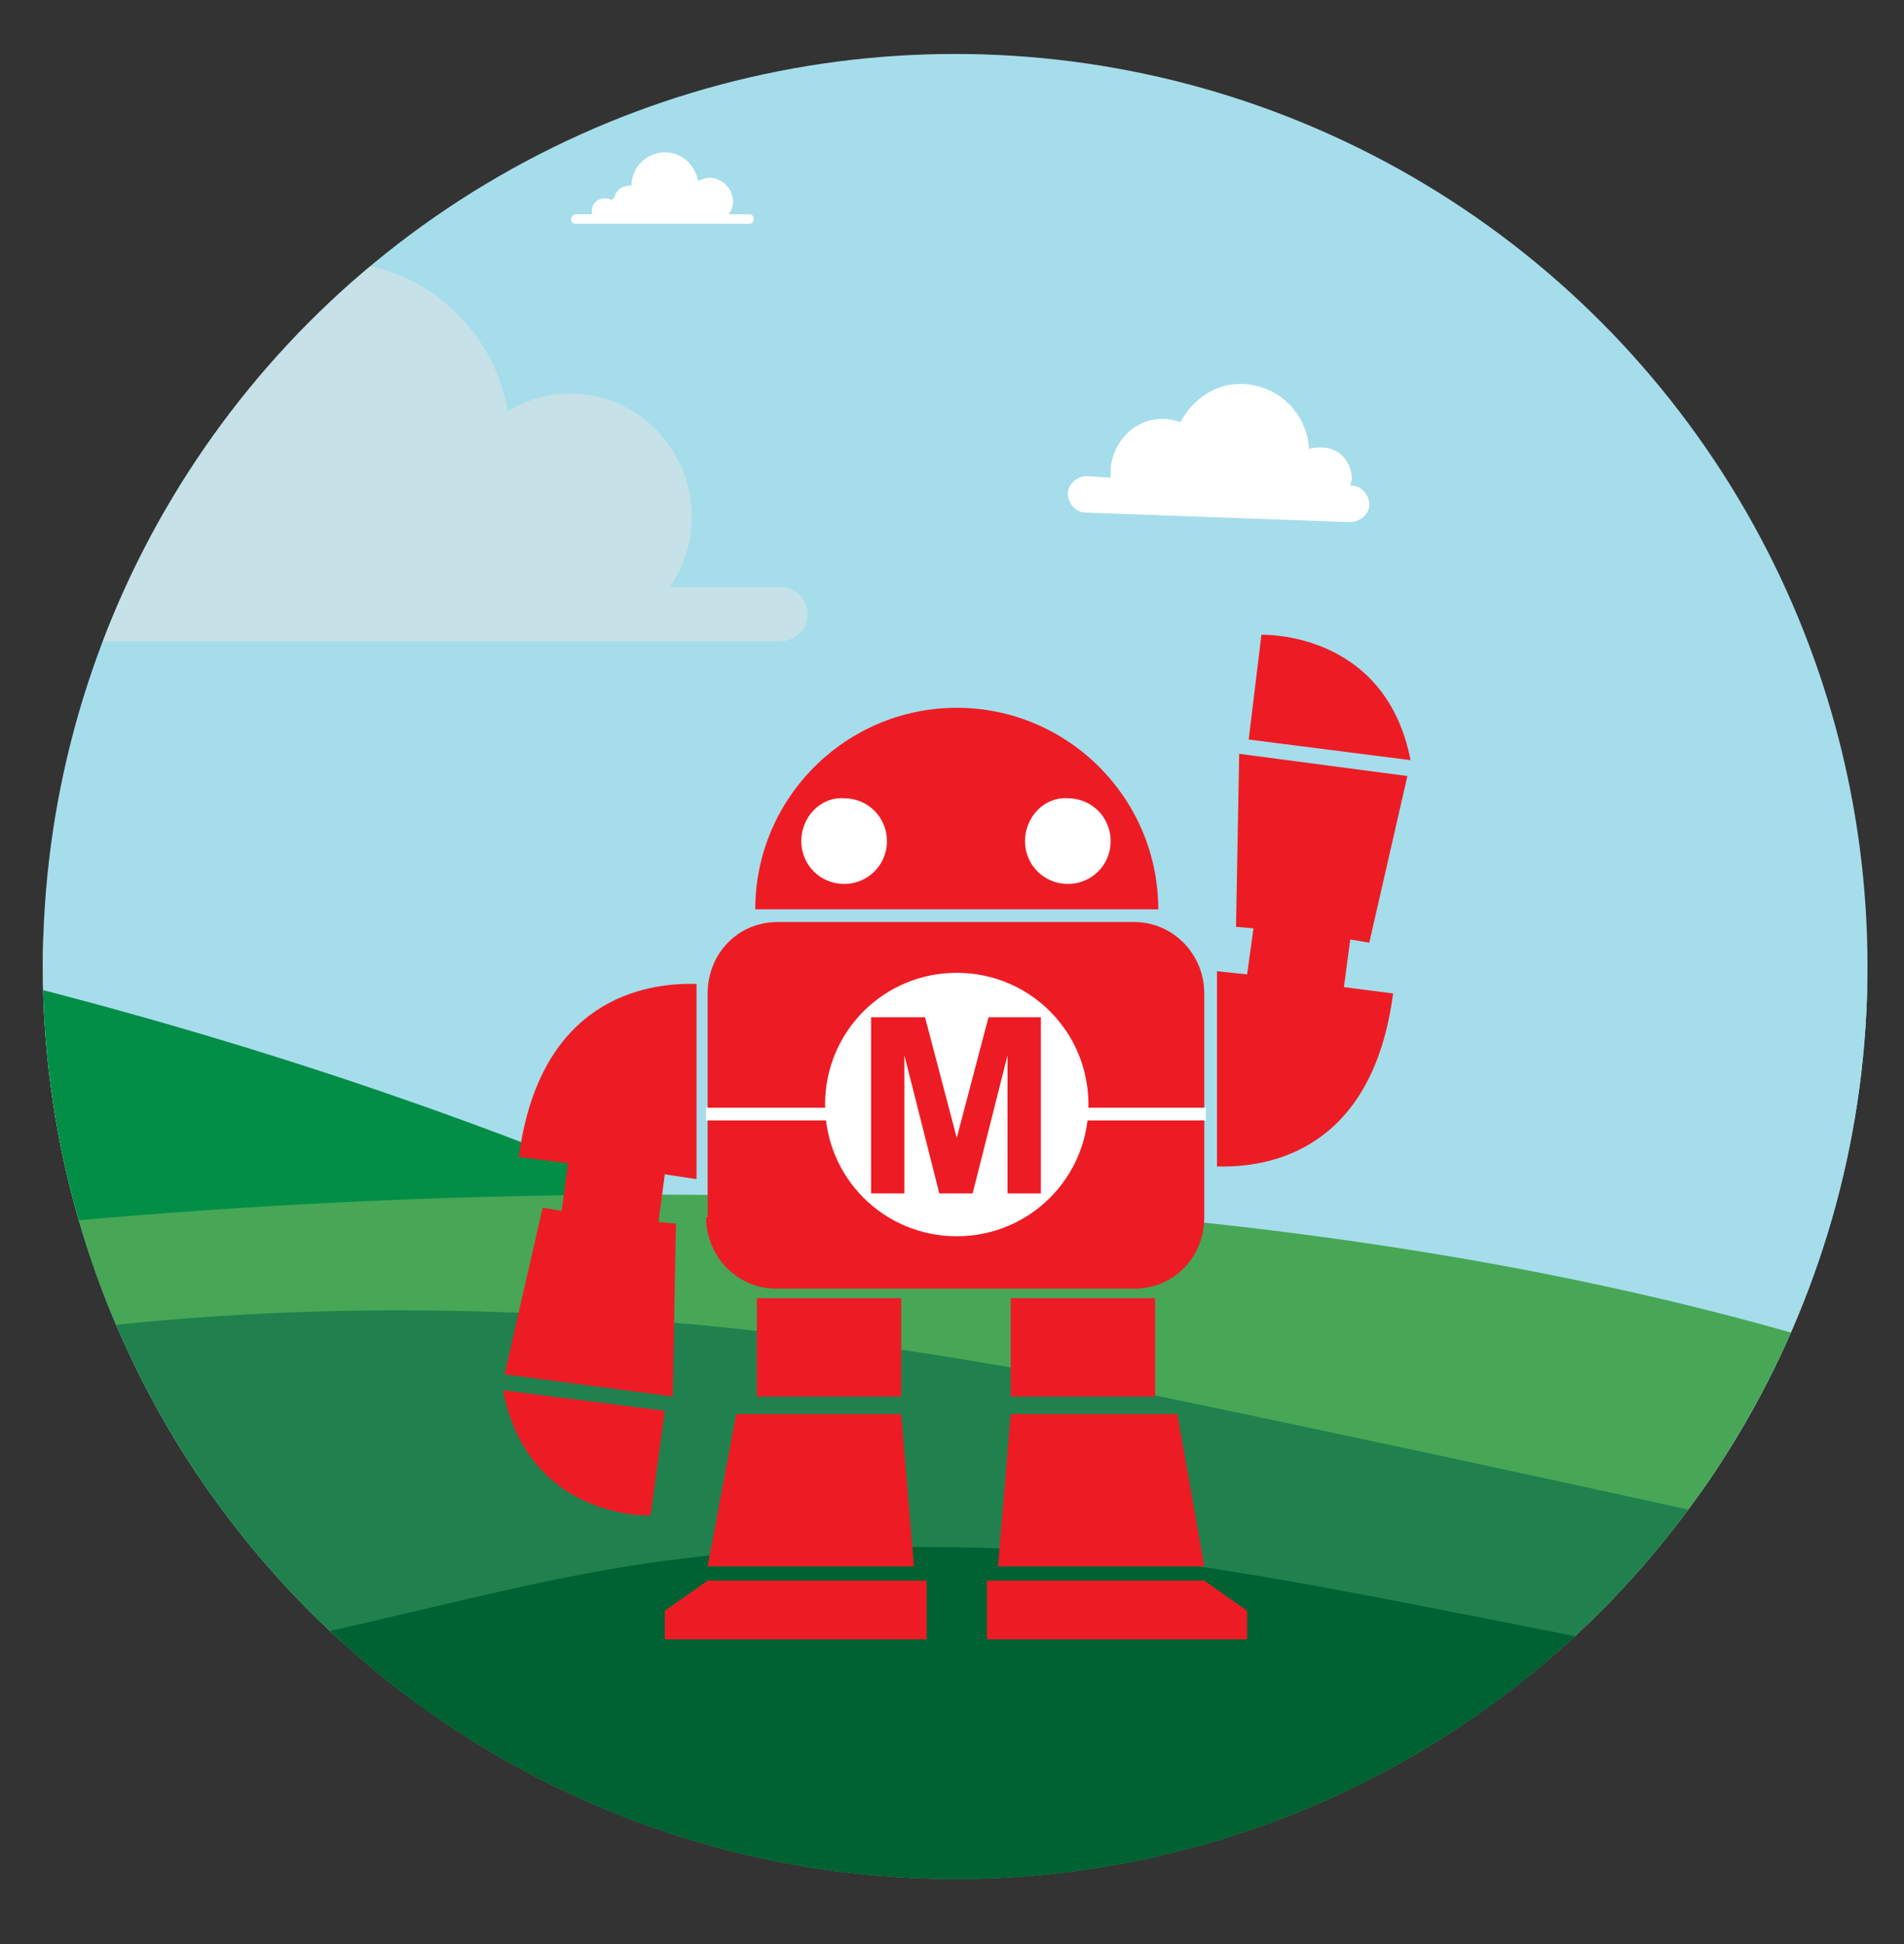 <?xml version="1.0" encoding="utf-8"?>
<!-- Generator: Adobe Illustrator 19.2.1, SVG Export Plug-In . SVG Version: 6.00 Build 0)  -->
<svg version="1.1" id="makey" xmlns="http://www.w3.org/2000/svg" xmlns:xlink="http://www.w3.org/1999/xlink" x="0px" y="0px"
	 viewBox="0 0 120 122.5" style="enable-background:new 0 0 120 122.5;" xml:space="preserve">
<rect x="0" y="0" width="120" height="122.5" fill="#333333" stroke="none"/>
<style type="text/css">
	.st0{clip-path:url(#SVGID_2_);fill:#A6DDEB;}
	.st1{clip-path:url(#SVGID_2_);fill:#FFFFFF;}
	.st2{clip-path:url(#SVGID_2_);fill:#E6E7E7;}
	.st3{opacity:0.5;clip-path:url(#SVGID_2_);fill:#E6E7E7;}
	.st4{clip-path:url(#SVGID_2_);fill:#028E46;}
	.st5{clip-path:url(#SVGID_2_);fill:#00693B;}
	.st6{clip-path:url(#SVGID_2_);fill:#C3996C;}
	.st7{clip-path:url(#SVGID_2_);fill:#47A756;}
	.st8{clip-path:url(#SVGID_2_);fill:#20814F;}
	.st9{clip-path:url(#SVGID_2_);fill:#006133;}
	.st10{clip-path:url(#SVGID_2_);}
	.st11{fill:#ED1C24;}
	.st12{fill:#FFFFFF;}
</style>
<g>
	<defs>
		<circle id="SVGID_1_" cx="60.2" cy="60.9" r="57.5"/>
	</defs>
	<clipPath id="SVGID_2_">
		<use xlink:href="#SVGID_1_"  style="overflow:visible;"/>
	</clipPath>
	<rect x="-18" y="-1.2" class="st0" width="148.7" height="104.6"/>
	<path id="XMLID_1115_" class="st1" d="M85.1,32.9c0.6,0,1.2-0.5,1.2-1.1c0-0.6-0.5-1.2-1.1-1.2l-0.1,0c0-0.1,0.1-0.3,0.1-0.4
		c0-1.1-0.8-2-1.9-2c-0.3,0-0.6,0-0.8,0.1c-0.1-2.2-1.9-4-4.1-4.1c-1.7-0.1-3.2,0.9-4,2.4c-0.3-0.1-0.7-0.2-1-0.2
		c-1.8-0.1-3.3,1.4-3.4,3.2c0,0.2,0,0.4,0,0.5l-1.5-0.1c-0.6,0-1.2,0.5-1.2,1.1c0,0.6,0.5,1.2,1.1,1.2L85.1,32.9z"/>
	<path class="st2" d="M-14.1,42.1h-1.3c0.2-0.2,0.3-0.5,0.3-0.8c0-0.8-0.7-1.5-1.5-1.5c-0.3,0-0.5,0.1-0.7,0.2
		c-0.1-0.5-0.3-0.9-0.6-1.2v3.9h3.9c0.2,0,0.3-0.1,0.3-0.3C-13.8,42.2-13.9,42.1-14.1,42.1z"/>
	<path id="XMLID_1059_" class="st3" d="M-9,36.9l5.2,0c-0.1-0.3-0.1-0.6-0.1-0.9c0-2.4,2-4.4,4.4-4.4c0.8,0,1.5,0.2,2.2,0.6
		C3,32,3.4,31.9,3.8,31.8c0.5-2.5,2.6-4.3,5.2-4.3c0.2,0,0.4,0,0.6,0c0.1-6.1,5.1-11,11.3-11c5.6,0,10.2,4.1,11.1,9.4
		c1.2-0.7,2.5-1.1,3.9-1.1c4.3,0,7.7,3.5,7.7,7.8c0,1.6-0.5,3.1-1.4,4.4l7,0c1,0,1.7,0.8,1.7,1.7c0,1-0.8,1.7-1.7,1.7L-9,40.4
		c-1,0-1.7-0.8-1.7-1.7C-10.7,37.7-9.9,36.9-9,36.9z"/>
	<path id="XMLID_2_" class="st1" d="M36.3,13.5h1c0-0.1,0-0.1,0-0.2c0-0.5,0.4-0.8,0.8-0.8c0.2,0,0.3,0,0.4,0.1
		c0.1,0,0.1-0.1,0.2-0.1c0.1-0.5,0.5-0.8,1-0.8c0,0,0.1,0,0.1,0c0-1.2,1-2.1,2.1-2.1c1.1,0,1.9,0.8,2.1,1.8c0.2-0.1,0.5-0.2,0.7-0.2
		c0.8,0,1.5,0.7,1.5,1.5c0,0.3-0.1,0.6-0.3,0.8h1.3c0.2,0,0.3,0.1,0.3,0.3c0,0.2-0.1,0.3-0.3,0.3H36.3c-0.2,0-0.3-0.1-0.3-0.3
		C36,13.7,36.1,13.5,36.3,13.5z"/>
	<path class="st0" d="M89.6,66.2c-29,3.1-72.4-11.7-72.4-11.7C3,61.4-14.9,60.3-14.9,60.3s-1.1,0.1-3.1,0.3v33.6L118.2,94l12.5,0
		V58.5C116.5,64.2,89.6,66.2,89.6,66.2z"/>
	<path class="st4" d="M-18,57.8v30.8h86.1C43.6,74.5,14.3,63.8-18,57.8z"/>
	<polyline class="st5" points="-18,80.1 -18,89 -3.4,89 	"/>
	<path id="XMLID_1_" class="st6" d="M27.5,59.8"/>
	<path class="st7" d="M-18.2,105.7c0,0,78.1,23.7,148.9,24.9V90.2C70.4,64.6-18.5,79.7-18.5,79.7L-18.2,105.7z"/>
	<path class="st8" d="M72.2,87.8c-41-8.5-69-5.4-90.2,0.5v44.4l148.7-0.5v-31.7C117.5,97.6,99.1,93.4,72.2,87.8z"/>
	<path class="st9" d="M-19.1,108.1h1.1v0C-18.7,108.1-19.1,108.1-19.1,108.1z"/>
	<path class="st9" d="M102.3,103.7c-25.8-5.1-31.4-6.4-47.7-6.2s-22.1,2.9-40.8,6.8C-1.8,107.4-14.3,108-18,108v0h148.7v-0.8
		C121.5,106.6,111.5,105.5,102.3,103.7z"/>
	<rect x="-18" y="107.3" class="st9" width="148.7" height="33.2"/>
	<g class="st10">
		<path class="st11" d="M41.9,74L41.5,77l1.1,0.1L42.4,88l-10.6-1.4l2.4-10.5l1.2,0.2l0.4-3l-3.1-0.4c1.3-9.9,7.9-11,11.2-10.9v12.3
			L41.9,74z"/>
		<path class="st11" d="M41,95.5c0,0-7.7,0.3-9.3-7.9l10.2,1.3L41,95.5z"/>
		<path class="st11" d="M44.5,76.7c0,2.5,2,4.5,4.4,4.5h22.6c2.5,0,4.4-2,4.4-4.5V62.6c0-2.5-2-4.5-4.4-4.5H49c-2.5,0-4.4,2-4.4,4.5
			V76.7z"/>
		<rect x="63.7" y="81.8" class="st11" width="9.1" height="6.2"/>
		<polygon class="st11" points="74.2,89.1 63.7,89.1 62.9,98.7 75.9,98.7 		"/>
		<polygon class="st11" points="75.9,99.6 78.6,101.5 78.6,103.3 62.2,103.3 62.2,99.6 		"/>
		<rect x="47.7" y="81.8" class="st11" width="9.1" height="6.2"/>
		<polygon class="st11" points="46.4,89.1 56.8,89.1 57.6,98.7 44.6,98.7 		"/>
		<polygon class="st11" points="44.6,99.6 41.9,101.5 41.9,103.3 58.4,103.3 58.4,99.6 		"/>
		<path class="st11" d="M73,57.3c0-7-5.7-12.7-12.7-12.7c-7,0-12.7,5.7-12.7,12.7H73z"/>
		<path class="st12" d="M64.6,53c0,1.5,1.2,2.7,2.7,2.7c1.5,0,2.7-1.2,2.7-2.7c0-1.5-1.2-2.7-2.7-2.7C65.8,50.2,64.6,51.5,64.6,53"
			/>
		<path class="st12" d="M50.5,53c0,1.5,1.2,2.7,2.7,2.7c1.5,0,2.7-1.2,2.7-2.7c0-1.5-1.2-2.7-2.7-2.7C51.7,50.2,50.5,51.5,50.5,53"
			/>
		<path class="st12" d="M52,69.6c0,4.6,3.7,8.3,8.3,8.3c4.6,0,8.3-3.7,8.3-8.3c0-4.6-3.7-8.3-8.3-8.3C55.7,61.3,52,65,52,69.6"/>
		<rect x="44.5" y="69.8" class="st12" width="31.5" height="0.8"/>
		<polygon class="st11" points="65.6,75.2 65.6,64.1 62.3,64.1 60.3,71.7 58.3,64.1 54.9,64.1 54.9,75.2 57,75.2 57,66.5 59.2,75.2 
			61.3,75.2 63.5,66.5 63.5,75.2 		"/>
		<g>
			<path class="st11" d="M86.3,59.4l2.4-10.5l-10.6-1.4l-0.2,10.9l1.1,0.1l-0.4,2.9l-1.9-0.2v12.3c3.3,0.1,9.8-1,11.1-10.9l-3.1-0.4
				l0.4-3L86.3,59.4z"/>
			<path class="st11" d="M79.5,40l-0.8,6.6l10.2,1.3C87.3,39.7,79.5,40,79.5,40"/>
		</g>
	</g>
</g>
</svg>
